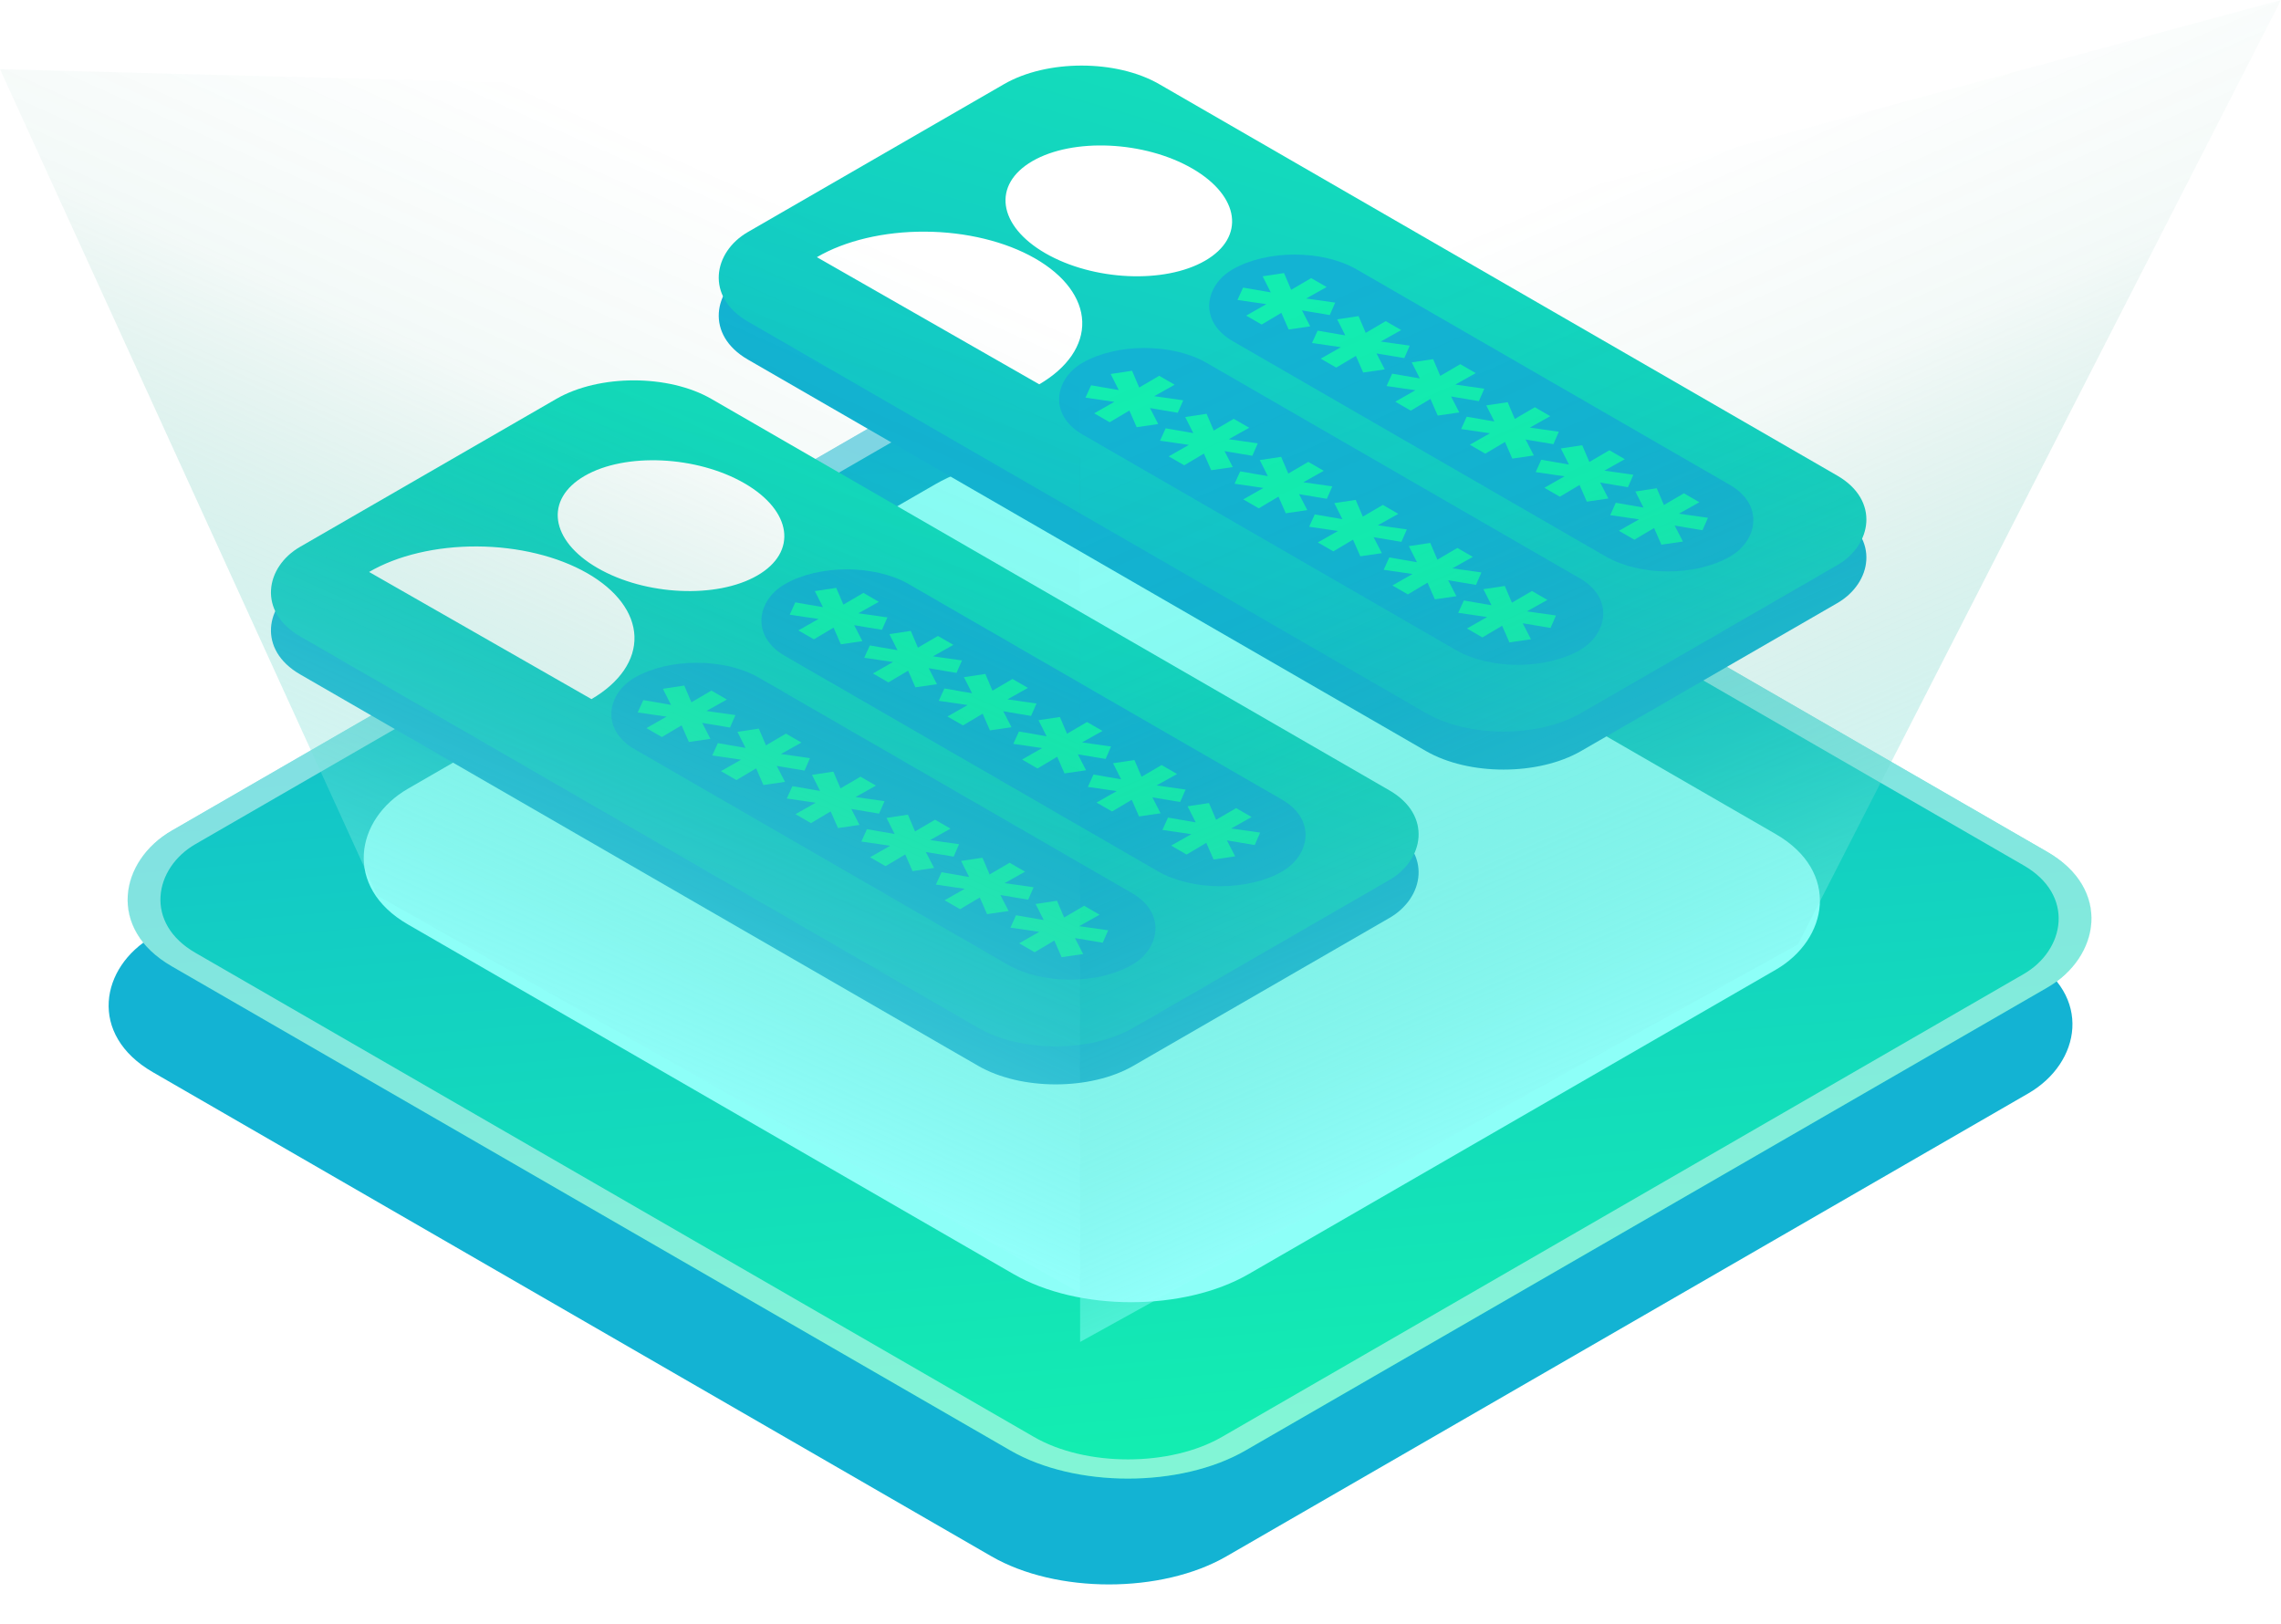 <svg xmlns="http://www.w3.org/2000/svg" fill="none" viewBox="0 0 840.5 598.5">
<rect width="456.83" height="441.17" rx="50" transform="matrix(0.866 0.5 -0.866 0.5 395.062 149.5)" fill="#13B3D3"/>
<rect width="456.83" height="441.17" rx="50" transform="matrix(0.866 0.5 -0.866 0.5 402.062 110.5)" fill="url(#paint0_linear_149_6)"/>
<rect y="5" width="446.83" height="431.17" rx="45" transform="matrix(0.866 0.5 -0.866 0.5 406.393 113)" stroke="white" stroke-opacity="0.47" stroke-width="10"/>
<g style="mix-blend-mode:screen">
<rect width="357.707" height="324.293" rx="50" transform="matrix(0.866 0.5 -0.866 0.5 387.844 153.5)" fill="#8DFFF8"/>
</g>
<rect width="354.509" height="175" rx="33" transform="matrix(0.866 0.5 -0.866 0.5 398.555 28.5)" fill="url(#paint1_linear_149_6)"/>
<rect width="354.509" height="175" rx="33" transform="matrix(0.866 0.5 -0.866 0.5 398.555 14.5)" fill="url(#paint2_linear_149_6)"/>
<rect width="211.662" height="52.797" rx="26.399" transform="matrix(0.866 0.5 -0.866 0.5 477.031 86.073)" fill="url(#paint3_linear_149_6)"/>
<rect width="211.662" height="52.797" rx="26.399" transform="matrix(0.866 0.5 -0.866 0.5 421.727 120.5)" fill="url(#paint4_linear_149_6)"/>
<g style="mix-blend-mode:screen">
<path fill-rule="evenodd" clip-rule="evenodd" d="M385.207 93.324C402.77 103.464 429.119 104.692 444.059 96.066C458.999 87.441 456.872 72.228 439.309 62.088C421.746 51.948 395.397 50.721 380.458 59.346C365.518 67.972 367.644 83.184 385.207 93.324ZM340.842 85.363C325.775 85.282 311.445 88.664 301.004 94.763L341.975 118.192L382.946 141.621C393.387 135.522 399.084 127.204 398.784 118.497C398.483 109.79 392.21 101.408 381.344 95.194C370.478 88.98 355.909 85.444 340.842 85.363Z" fill="white"/>
</g>
<g filter="url(#filter0_d_149_6)">
<path d="M489.99 112.095L477.502 109.995L479.078 109.085L482.776 116.26L474.834 117.415L471.803 110.485L473.198 110.66L464.892 115.595L459.194 112.305L467.681 107.475L467.984 108.28L455.981 106.53L458.042 101.98L470.47 104.115L468.893 105.025L465.256 97.815L473.137 96.625L476.107 103.59L474.774 103.38L483.14 98.48L488.838 101.77L480.29 106.565L479.927 105.795L491.99 107.51L489.99 112.095ZM517.459 127.954L504.971 125.854L506.547 124.944L510.245 132.119L502.304 133.274L499.272 126.344L500.667 126.519L492.362 131.454L486.663 128.164L495.15 123.334L495.453 124.139L483.45 122.389L485.511 117.839L497.939 119.974L496.363 120.884L492.725 113.674L500.606 112.484L503.577 119.449L502.243 119.239L510.609 114.339L516.307 117.629L507.76 122.424L507.396 121.654L519.46 123.369L517.459 127.954ZM544.928 143.814L532.44 141.714L534.016 140.804L537.714 147.979L529.773 149.134L526.742 142.204L528.136 142.379L519.831 147.314L514.132 144.024L522.619 139.194L522.923 139.999L510.919 138.249L512.981 133.699L525.408 135.834L523.832 136.744L520.195 129.534L528.075 128.344L531.046 135.309L529.712 135.099L538.078 130.199L543.776 133.489L535.229 138.284L534.865 137.514L546.929 139.229L544.928 143.814ZM572.398 159.673L559.909 157.573L561.486 156.663L565.184 163.838L557.242 164.993L554.211 158.063L555.605 158.238L547.3 163.173L541.602 159.883L550.089 155.053L550.392 155.858L538.389 154.108L540.45 149.558L552.877 151.693L551.301 152.603L547.664 145.393L555.545 144.203L558.515 151.168L557.181 150.958L565.547 146.058L571.246 149.348L562.698 154.143L562.334 153.373L574.398 155.088L572.398 159.673ZM599.867 175.533L587.379 173.432L588.955 172.522L592.653 179.698L584.711 180.852L581.68 173.922L583.075 174.097L574.769 179.032L569.071 175.742L577.558 170.912L577.861 171.717L565.858 169.967L567.919 165.417L580.347 167.552L578.77 168.462L575.133 161.252L583.014 160.062L585.984 167.028L584.651 166.817L593.016 161.917L598.715 165.207L590.167 170.002L589.804 169.233L601.867 170.947L599.867 175.533ZM627.336 191.392L614.848 189.292L616.424 188.382L620.122 195.557L612.181 196.712L609.149 189.782L610.544 189.957L602.239 194.892L596.54 191.602L605.027 186.772L605.33 187.577L593.327 185.827L595.388 181.277L607.816 183.412L606.24 184.322L602.602 177.112L610.483 175.922L613.454 182.887L612.12 182.677L620.486 177.777L626.184 181.067L617.637 185.862L617.273 185.092L629.337 186.807L627.336 191.392Z" fill="#13EDB1"/>
</g>
<g filter="url(#filter1_d_149_6)">
<path d="M433.99 148.095L421.502 145.995L423.078 145.085L426.776 152.26L418.834 153.415L415.803 146.485L417.198 146.66L408.892 151.595L403.194 148.305L411.681 143.475L411.984 144.28L399.981 142.53L402.042 137.98L414.47 140.115L412.893 141.025L409.256 133.815L417.137 132.625L420.107 139.59L418.774 139.38L427.14 134.48L432.838 137.77L424.29 142.565L423.927 141.795L435.99 143.51L433.99 148.095ZM461.459 163.954L448.971 161.854L450.547 160.944L454.245 168.119L446.304 169.274L443.272 162.344L444.667 162.519L436.362 167.454L430.663 164.164L439.15 159.334L439.453 160.139L427.45 158.389L429.511 153.839L441.939 155.974L440.363 156.884L436.725 149.674L444.606 148.484L447.577 155.449L446.243 155.239L454.609 150.339L460.307 153.629L451.76 158.424L451.396 157.654L463.46 159.369L461.459 163.954ZM488.928 179.814L476.44 177.714L478.016 176.804L481.714 183.979L473.773 185.134L470.742 178.204L472.136 178.379L463.831 183.314L458.132 180.024L466.619 175.194L466.923 175.999L454.919 174.249L456.981 169.699L469.408 171.834L467.832 172.744L464.195 165.534L472.075 164.344L475.046 171.309L473.712 171.099L482.078 166.199L487.776 169.489L479.229 174.284L478.865 173.514L490.929 175.229L488.928 179.814ZM516.398 195.673L503.909 193.573L505.486 192.663L509.184 199.838L501.242 200.993L498.211 194.063L499.605 194.238L491.3 199.173L485.602 195.883L494.089 191.053L494.392 191.858L482.389 190.108L484.45 185.558L496.877 187.693L495.301 188.603L491.664 181.393L499.545 180.203L502.515 187.168L501.181 186.958L509.547 182.058L515.246 185.348L506.698 190.143L506.334 189.373L518.398 191.088L516.398 195.673ZM543.867 211.533L531.379 209.432L532.955 208.522L536.653 215.698L528.711 216.852L525.68 209.922L527.075 210.097L518.769 215.032L513.071 211.742L521.558 206.912L521.861 207.717L509.858 205.967L511.919 201.417L524.347 203.552L522.77 204.462L519.133 197.252L527.014 196.062L529.984 203.028L528.651 202.817L537.016 197.917L542.715 201.207L534.167 206.002L533.804 205.233L545.867 206.947L543.867 211.533ZM571.336 227.392L558.848 225.292L560.424 224.382L564.122 231.557L556.181 232.712L553.149 225.782L554.544 225.957L546.239 230.892L540.54 227.602L549.027 222.772L549.33 223.577L537.327 221.827L539.388 217.277L551.816 219.412L550.24 220.322L546.602 213.112L554.483 211.922L557.454 218.887L556.12 218.677L564.486 213.777L570.184 217.067L561.637 221.862L561.273 221.092L573.337 222.807L571.336 227.392Z" fill="#13EDB1"/>
</g>
<rect width="354.509" height="175" rx="33" transform="matrix(0.866 0.5 -0.866 0.5 233.555 144.5)" fill="url(#paint5_linear_149_6)"/>
<rect width="354.509" height="175" rx="33" transform="matrix(0.866 0.5 -0.866 0.5 233.555 130.5)" fill="url(#paint6_linear_149_6)"/>
<rect width="211.662" height="52.797" rx="26.399" transform="matrix(0.866 0.5 -0.866 0.5 312.031 202.073)" fill="url(#paint7_linear_149_6)"/>
<rect width="211.662" height="52.797" rx="26.399" transform="matrix(0.866 0.5 -0.866 0.5 256.727 236.5)" fill="url(#paint8_linear_149_6)"/>
<g style="mix-blend-mode:screen">
<path fill-rule="evenodd" clip-rule="evenodd" d="M220.207 209.324C237.77 219.464 264.119 220.692 279.059 212.066C293.999 203.441 291.872 188.228 274.309 178.088C256.746 167.948 230.397 166.721 215.458 175.346C200.518 183.972 202.644 199.184 220.207 209.324ZM175.842 201.363C160.775 201.282 146.445 204.664 136.004 210.763L176.975 234.192L217.946 257.621C228.387 251.522 234.084 243.204 233.784 234.497C233.483 225.79 227.21 217.408 216.344 211.194C205.478 204.98 190.909 201.444 175.842 201.363Z" fill="white"/>
</g>
<g filter="url(#filter2_d_149_6)">
<path d="M324.99 228.095L312.502 225.995L314.078 225.085L317.776 232.26L309.834 233.415L306.803 226.485L308.198 226.66L299.892 231.595L294.194 228.305L302.681 223.475L302.984 224.28L290.981 222.53L293.042 217.98L305.47 220.115L303.893 221.025L300.256 213.815L308.137 212.625L311.107 219.59L309.774 219.38L318.14 214.48L323.838 217.77L315.29 222.565L314.927 221.795L326.99 223.51L324.99 228.095ZM352.459 243.954L339.971 241.854L341.547 240.944L345.245 248.119L337.304 249.274L334.272 242.344L335.667 242.519L327.362 247.454L321.663 244.164L330.15 239.334L330.453 240.139L318.45 238.389L320.511 233.839L332.939 235.974L331.363 236.884L327.725 229.674L335.606 228.484L338.577 235.449L337.243 235.239L345.609 230.339L351.307 233.629L342.76 238.424L342.396 237.654L354.46 239.369L352.459 243.954ZM379.928 259.814L367.44 257.714L369.016 256.804L372.714 263.979L364.773 265.134L361.742 258.204L363.136 258.379L354.831 263.314L349.132 260.024L357.619 255.194L357.923 255.999L345.919 254.249L347.981 249.699L360.408 251.834L358.832 252.744L355.195 245.534L363.075 244.344L366.046 251.309L364.712 251.099L373.078 246.199L378.776 249.489L370.229 254.284L369.865 253.514L381.929 255.229L379.928 259.814ZM407.398 275.673L394.909 273.573L396.486 272.663L400.184 279.838L392.242 280.993L389.211 274.063L390.605 274.238L382.3 279.173L376.602 275.883L385.089 271.053L385.392 271.858L373.389 270.108L375.45 265.558L387.877 267.693L386.301 268.603L382.664 261.393L390.545 260.203L393.515 267.168L392.181 266.958L400.547 262.058L406.246 265.348L397.698 270.143L397.334 269.373L409.398 271.088L407.398 275.673ZM434.867 291.533L422.379 289.432L423.955 288.522L427.653 295.698L419.711 296.852L416.68 289.922L418.075 290.097L409.769 295.032L404.071 291.742L412.558 286.912L412.861 287.717L400.858 285.967L402.919 281.417L415.347 283.552L413.77 284.462L410.133 277.252L418.014 276.062L420.984 283.028L419.651 282.817L428.016 277.917L433.715 281.207L425.167 286.002L424.804 285.233L436.867 286.947L434.867 291.533ZM462.336 307.392L449.848 305.292L451.424 304.382L455.122 311.557L447.181 312.712L444.149 305.782L445.544 305.957L437.239 310.892L431.54 307.602L440.027 302.772L440.33 303.577L428.327 301.827L430.388 297.277L442.816 299.412L441.24 300.322L437.602 293.112L445.483 291.922L448.454 298.887L447.12 298.677L455.486 293.777L461.184 297.067L452.637 301.862L452.273 301.092L464.337 302.807L462.336 307.392Z" fill="#13EDB1"/>
</g>
<g filter="url(#filter3_d_149_6)">
<path d="M268.99 264.095L256.502 261.995L258.078 261.085L261.776 268.26L253.834 269.415L250.803 262.485L252.198 262.66L243.892 267.595L238.194 264.305L246.681 259.475L246.984 260.28L234.981 258.53L237.042 253.98L249.47 256.115L247.893 257.025L244.256 249.815L252.137 248.625L255.107 255.59L253.774 255.38L262.14 250.48L267.838 253.77L259.29 258.565L258.927 257.795L270.99 259.51L268.99 264.095ZM296.459 279.954L283.971 277.854L285.547 276.944L289.245 284.119L281.304 285.274L278.272 278.344L279.667 278.519L271.362 283.454L265.663 280.164L274.15 275.334L274.453 276.139L262.45 274.389L264.511 269.839L276.939 271.974L275.363 272.884L271.725 265.674L279.606 264.484L282.577 271.449L281.243 271.239L289.609 266.339L295.307 269.629L286.76 274.424L286.396 273.654L298.46 275.369L296.459 279.954ZM323.928 295.814L311.44 293.714L313.016 292.804L316.714 299.979L308.773 301.134L305.742 294.204L307.136 294.379L298.831 299.314L293.132 296.024L301.619 291.194L301.923 291.999L289.919 290.249L291.981 285.699L304.408 287.834L302.832 288.744L299.195 281.534L307.075 280.344L310.046 287.309L308.712 287.099L317.078 282.199L322.776 285.489L314.229 290.284L313.865 289.514L325.929 291.229L323.928 295.814ZM351.398 311.673L338.909 309.573L340.486 308.663L344.184 315.838L336.242 316.993L333.211 310.063L334.605 310.238L326.3 315.173L320.602 311.883L329.089 307.053L329.392 307.858L317.389 306.108L319.45 301.558L331.877 303.693L330.301 304.603L326.664 297.393L334.545 296.203L337.515 303.168L336.181 302.958L344.547 298.058L350.246 301.348L341.698 306.143L341.334 305.373L353.398 307.088L351.398 311.673ZM378.867 327.533L366.379 325.432L367.955 324.522L371.653 331.698L363.711 332.852L360.68 325.922L362.075 326.097L353.769 331.032L348.071 327.742L356.558 322.912L356.861 323.717L344.858 321.967L346.919 317.417L359.347 319.552L357.77 320.462L354.133 313.252L362.014 312.062L364.984 319.028L363.651 318.817L372.016 313.917L377.715 317.207L369.167 322.002L368.804 321.233L380.867 322.947L378.867 327.533ZM406.336 343.392L393.848 341.292L395.424 340.382L399.122 347.557L391.181 348.712L388.149 341.782L389.544 341.957L381.239 346.892L375.54 343.602L384.027 338.772L384.33 339.577L372.327 337.827L374.388 333.277L386.816 335.412L385.24 336.322L381.602 329.112L389.483 327.922L392.454 334.887L391.12 334.677L399.486 329.777L405.184 333.067L396.637 337.862L396.273 337.092L408.337 338.807L406.336 343.392Z" fill="#13EDB1"/>
</g>
<g style="mix-blend-mode:screen">
<path d="M0 25.5L398 36V476.5L139 330L0 25.5Z" fill="url(#paint9_linear_149_6)" fill-opacity="0.44"/>
</g>
<g style="mix-blend-mode:screen">
<path d="M840.5 0L398 119.5V494.5L662.5 348L840.5 0Z" fill="url(#paint10_linear_149_6)" fill-opacity="0.44"/>
</g>
<defs>
<filter id="filter0_d_149_6" x="445.68" y="92.985" width="194.023" height="115.402" filterUnits="userSpaceOnUse" color-interpolation-filters="sRGB">
<feFlood flood-opacity="0" result="BackgroundImageFix"/>
<feColorMatrix in="SourceAlpha" type="matrix" values="0 0 0 0 0 0 0 0 0 0 0 0 0 0 0 0 0 0 127 0" result="hardAlpha"/>
<feOffset dy="4"/>
<feGaussianBlur stdDeviation="2"/>
<feComposite in2="hardAlpha" operator="out"/>
<feColorMatrix type="matrix" values="0 0 0 0 0 0 0 0 0 0 0 0 0 0 0 0 0 0 0.25 0"/>
<feBlend mode="normal" in2="BackgroundImageFix" result="effect1_dropShadow_149_6"/>
<feBlend mode="normal" in="SourceGraphic" in2="effect1_dropShadow_149_6" result="shape"/>
</filter>
<filter id="filter1_d_149_6" x="389.68" y="128.985" width="194.023" height="115.402" filterUnits="userSpaceOnUse" color-interpolation-filters="sRGB">
<feFlood flood-opacity="0" result="BackgroundImageFix"/>
<feColorMatrix in="SourceAlpha" type="matrix" values="0 0 0 0 0 0 0 0 0 0 0 0 0 0 0 0 0 0 127 0" result="hardAlpha"/>
<feOffset dy="4"/>
<feGaussianBlur stdDeviation="2"/>
<feComposite in2="hardAlpha" operator="out"/>
<feColorMatrix type="matrix" values="0 0 0 0 0 0 0 0 0 0 0 0 0 0 0 0 0 0 0.25 0"/>
<feBlend mode="normal" in2="BackgroundImageFix" result="effect1_dropShadow_149_6"/>
<feBlend mode="normal" in="SourceGraphic" in2="effect1_dropShadow_149_6" result="shape"/>
</filter>
<filter id="filter2_d_149_6" x="280.68" y="208.985" width="194.023" height="115.402" filterUnits="userSpaceOnUse" color-interpolation-filters="sRGB">
<feFlood flood-opacity="0" result="BackgroundImageFix"/>
<feColorMatrix in="SourceAlpha" type="matrix" values="0 0 0 0 0 0 0 0 0 0 0 0 0 0 0 0 0 0 127 0" result="hardAlpha"/>
<feOffset dy="4"/>
<feGaussianBlur stdDeviation="2"/>
<feComposite in2="hardAlpha" operator="out"/>
<feColorMatrix type="matrix" values="0 0 0 0 0 0 0 0 0 0 0 0 0 0 0 0 0 0 0.25 0"/>
<feBlend mode="normal" in2="BackgroundImageFix" result="effect1_dropShadow_149_6"/>
<feBlend mode="normal" in="SourceGraphic" in2="effect1_dropShadow_149_6" result="shape"/>
</filter>
<filter id="filter3_d_149_6" x="224.68" y="244.985" width="194.023" height="115.402" filterUnits="userSpaceOnUse" color-interpolation-filters="sRGB">
<feFlood flood-opacity="0" result="BackgroundImageFix"/>
<feColorMatrix in="SourceAlpha" type="matrix" values="0 0 0 0 0 0 0 0 0 0 0 0 0 0 0 0 0 0 127 0" result="hardAlpha"/>
<feOffset dy="4"/>
<feGaussianBlur stdDeviation="2"/>
<feComposite in2="hardAlpha" operator="out"/>
<feColorMatrix type="matrix" values="0 0 0 0 0 0 0 0 0 0 0 0 0 0 0 0 0 0 0.25 0"/>
<feBlend mode="normal" in2="BackgroundImageFix" result="effect1_dropShadow_149_6"/>
<feBlend mode="normal" in="SourceGraphic" in2="effect1_dropShadow_149_6" result="shape"/>
</filter>
<linearGradient id="paint0_linear_149_6" x1="411.157" y1="441.17" x2="-36.469" y2="111.549" gradientUnits="userSpaceOnUse">
<stop stop-color="#13EDB1"/>
<stop offset="1" stop-color="#13B3D3"/>
</linearGradient>
<linearGradient id="paint1_linear_149_6" x1="312.802" y1="-62" x2="34.576" y2="125.403" gradientUnits="userSpaceOnUse">
<stop offset="1" stop-color="#13B3D3"/>
</linearGradient>
<linearGradient id="paint2_linear_149_6" x1="-22.392" y1="-147.74" x2="142.769" y2="347.572" gradientUnits="userSpaceOnUse">
<stop stop-color="#13EDB1"/>
<stop offset="1" stop-color="#13B3D3"/>
</linearGradient>
<linearGradient id="paint3_linear_149_6" x1="-13.369" y1="-44.573" x2="13.837" y2="116.893" gradientUnits="userSpaceOnUse">
<stop offset="1" stop-color="#13B3D3"/>
</linearGradient>
<linearGradient id="paint4_linear_149_6" x1="-13.369" y1="-44.573" x2="13.837" y2="116.893" gradientUnits="userSpaceOnUse">
<stop offset="1" stop-color="#13B3D3"/>
</linearGradient>
<linearGradient id="paint5_linear_149_6" x1="312.802" y1="-62" x2="34.576" y2="125.403" gradientUnits="userSpaceOnUse">
<stop offset="1" stop-color="#13B3D3"/>
</linearGradient>
<linearGradient id="paint6_linear_149_6" x1="-22.392" y1="-147.74" x2="142.769" y2="347.572" gradientUnits="userSpaceOnUse">
<stop stop-color="#13EDB1"/>
<stop offset="1" stop-color="#13B3D3"/>
</linearGradient>
<linearGradient id="paint7_linear_149_6" x1="-13.369" y1="-44.573" x2="13.837" y2="116.893" gradientUnits="userSpaceOnUse">
<stop offset="1" stop-color="#13B3D3"/>
</linearGradient>
<linearGradient id="paint8_linear_149_6" x1="-13.369" y1="-44.573" x2="13.837" y2="116.893" gradientUnits="userSpaceOnUse">
<stop offset="1" stop-color="#13B3D3"/>
</linearGradient>
<linearGradient id="paint9_linear_149_6" x1="229.679" y1="398.81" x2="406.581" y2="4.343" gradientUnits="userSpaceOnUse">
<stop stop-color="#95FFFD"/>
<stop offset="0.506" stop-color="#1B9577" stop-opacity="0.117"/>
<stop offset="0.745" stop-color="#0B8765" stop-opacity="0"/>
</linearGradient>
<linearGradient id="paint10_linear_149_6" x1="566.723" y1="418.551" x2="396.672" y2="29.741" gradientUnits="userSpaceOnUse">
<stop stop-color="#95FFFD"/>
<stop offset="0.506" stop-color="#1B9577" stop-opacity="0.117"/>
<stop offset="0.745" stop-color="#0B8765" stop-opacity="0"/>
</linearGradient>
</defs>
</svg>